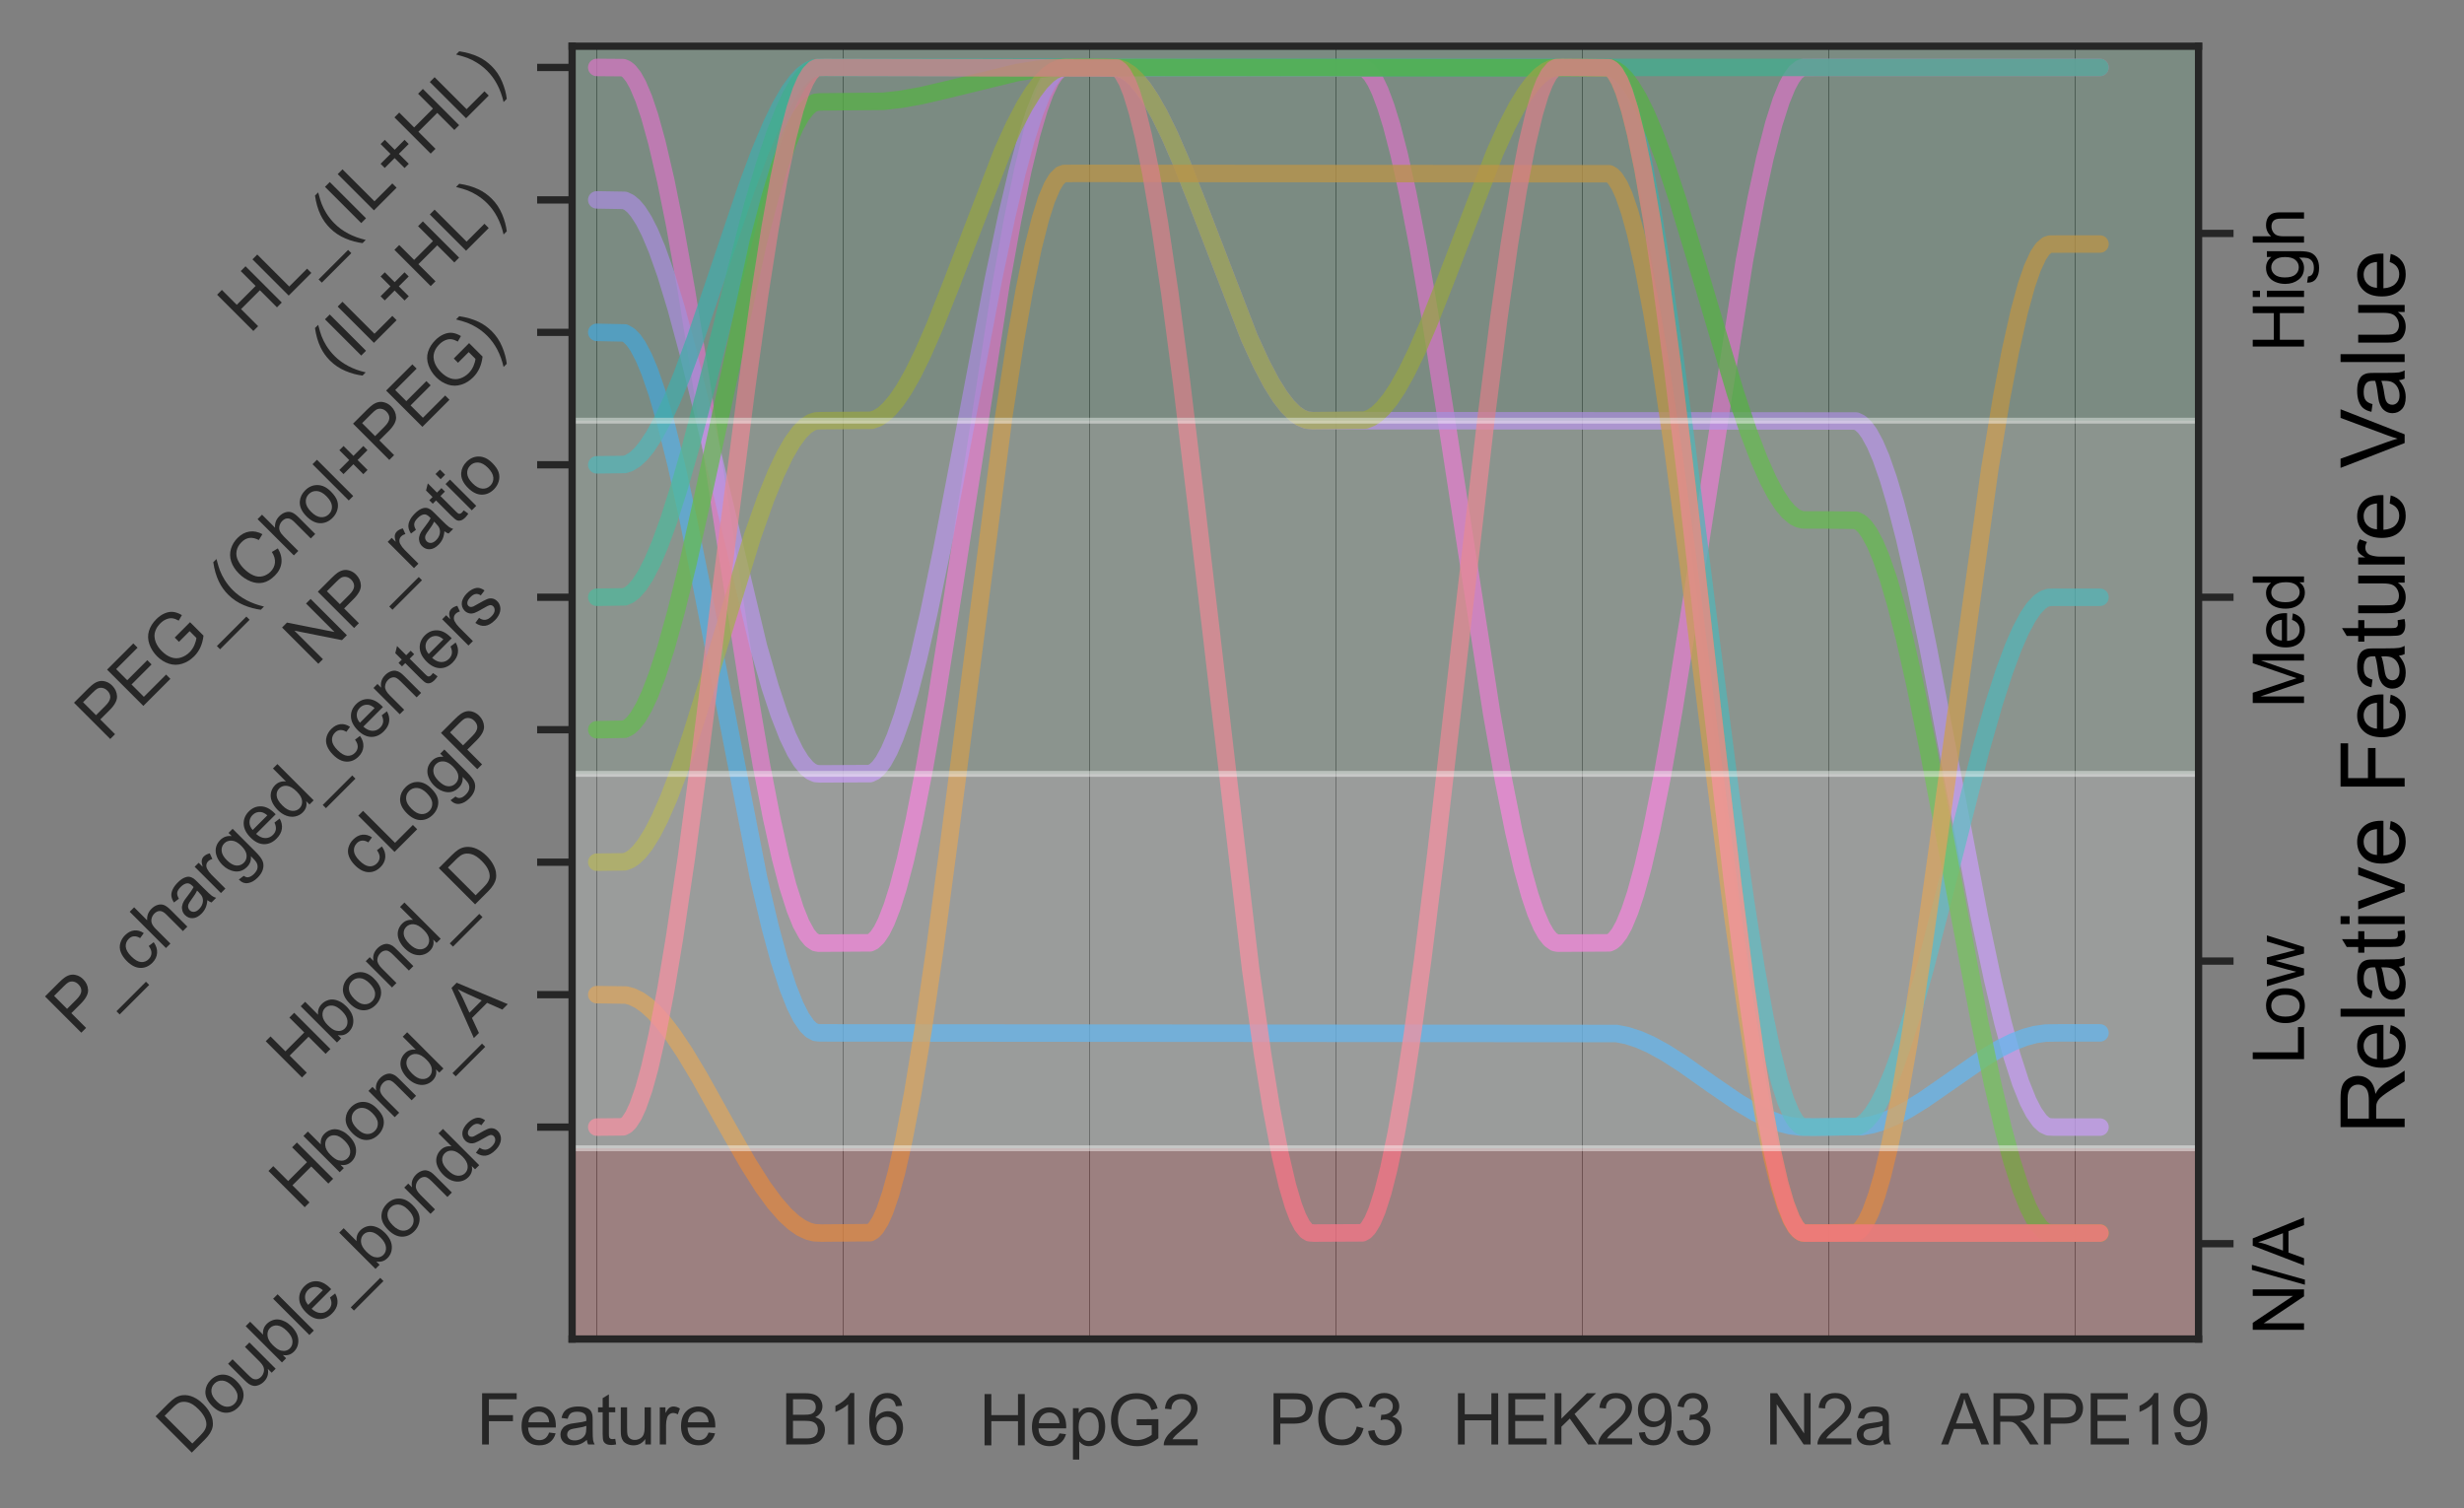 <?xml version="1.0" encoding="utf-8" standalone="no"?>
<!DOCTYPE svg PUBLIC "-//W3C//DTD SVG 1.1//EN"
  "http://www.w3.org/Graphics/SVG/1.1/DTD/svg11.dtd">
<svg xmlns:xlink="http://www.w3.org/1999/xlink" width="422.674pt" height="258.727pt" viewBox="0 0 422.674 258.727" xmlns="http://www.w3.org/2000/svg" version="1.1">
 <rect x="0" y="0" width="422.674" height="258.727" fill="#808080" stroke="none"/>
 <defs>
  <style type="text/css">*{stroke-linejoin: round; stroke-linecap: butt}</style>
 </defs>
 <g id="figure_1">
  <g id="patch_1">
   <path d="M 0 258.727 
L 422.674 258.727 
L 422.674 0 
L 0 0 
L 0 258.727 
z
" style="fill: none"/>
  </g>
  <g id="axes_1">
   <g id="patch_2">
    <path d="M 98.141 229.692 
L 377.141 229.692 
L 377.141 7.932 
L 98.141 7.932 
L 98.141 229.692 
z
" style="fill: none"/>
   </g>
   <g id="matplotlib.axis_1">
    <g id="xtick_1">
     <g id="line2d_1">
      <path d="M 102.369 229.692 
L 102.369 7.932 
" clip-path="url(#p48e7b99fa0)" style="fill: none; stroke: #000000; stroke-opacity: 0.8; stroke-width: 0.1; stroke-linecap: round"/>
     </g>
     <g id="text_1">
      <!-- Feature -->
      <g style="fill: #262626" transform="translate(81.693 247.782) scale(0.12 -0.12)">
       <defs>
        <path id="ArialMT-46" d="M 525 0 
L 525 4581 
L 3616 4581 
L 3616 4041 
L 1131 4041 
L 1131 2622 
L 3281 2622 
L 3281 2081 
L 1131 2081 
L 1131 0 
L 525 0 
z
" transform="scale(0.016)"/>
        <path id="ArialMT-65" d="M 2694 1069 
L 3275 997 
Q 3138 488 2766 206 
Q 2394 -75 1816 -75 
Q 1088 -75 661 373 
Q 234 822 234 1631 
Q 234 2469 665 2931 
Q 1097 3394 1784 3394 
Q 2450 3394 2872 2941 
Q 3294 2488 3294 1666 
Q 3294 1616 3291 1516 
L 816 1516 
Q 847 969 1125 678 
Q 1403 388 1819 388 
Q 2128 388 2347 550 
Q 2566 713 2694 1069 
z
M 847 1978 
L 2700 1978 
Q 2663 2397 2488 2606 
Q 2219 2931 1791 2931 
Q 1403 2931 1139 2672 
Q 875 2413 847 1978 
z
" transform="scale(0.016)"/>
        <path id="ArialMT-61" d="M 2588 409 
Q 2275 144 1986 34 
Q 1697 -75 1366 -75 
Q 819 -75 525 192 
Q 231 459 231 875 
Q 231 1119 342 1320 
Q 453 1522 633 1644 
Q 813 1766 1038 1828 
Q 1203 1872 1538 1913 
Q 2219 1994 2541 2106 
Q 2544 2222 2544 2253 
Q 2544 2597 2384 2738 
Q 2169 2928 1744 2928 
Q 1347 2928 1158 2789 
Q 969 2650 878 2297 
L 328 2372 
Q 403 2725 575 2942 
Q 747 3159 1072 3276 
Q 1397 3394 1825 3394 
Q 2250 3394 2515 3294 
Q 2781 3194 2906 3042 
Q 3031 2891 3081 2659 
Q 3109 2516 3109 2141 
L 3109 1391 
Q 3109 606 3145 398 
Q 3181 191 3288 0 
L 2700 0 
Q 2613 175 2588 409 
z
M 2541 1666 
Q 2234 1541 1622 1453 
Q 1275 1403 1131 1340 
Q 988 1278 909 1158 
Q 831 1038 831 891 
Q 831 666 1001 516 
Q 1172 366 1500 366 
Q 1825 366 2078 508 
Q 2331 650 2450 897 
Q 2541 1088 2541 1459 
L 2541 1666 
z
" transform="scale(0.016)"/>
        <path id="ArialMT-74" d="M 1650 503 
L 1731 6 
Q 1494 -44 1306 -44 
Q 1000 -44 831 53 
Q 663 150 594 308 
Q 525 466 525 972 
L 525 2881 
L 113 2881 
L 113 3319 
L 525 3319 
L 525 4141 
L 1084 4478 
L 1084 3319 
L 1650 3319 
L 1650 2881 
L 1084 2881 
L 1084 941 
Q 1084 700 1114 631 
Q 1144 563 1211 522 
Q 1278 481 1403 481 
Q 1497 481 1650 503 
z
" transform="scale(0.016)"/>
        <path id="ArialMT-75" d="M 2597 0 
L 2597 488 
Q 2209 -75 1544 -75 
Q 1250 -75 995 37 
Q 741 150 617 320 
Q 494 491 444 738 
Q 409 903 409 1263 
L 409 3319 
L 972 3319 
L 972 1478 
Q 972 1038 1006 884 
Q 1059 663 1231 536 
Q 1403 409 1656 409 
Q 1909 409 2131 539 
Q 2353 669 2445 892 
Q 2538 1116 2538 1541 
L 2538 3319 
L 3100 3319 
L 3100 0 
L 2597 0 
z
" transform="scale(0.016)"/>
        <path id="ArialMT-72" d="M 416 0 
L 416 3319 
L 922 3319 
L 922 2816 
Q 1116 3169 1280 3281 
Q 1444 3394 1641 3394 
Q 1925 3394 2219 3213 
L 2025 2691 
Q 1819 2813 1613 2813 
Q 1428 2813 1281 2702 
Q 1134 2591 1072 2394 
Q 978 2094 978 1738 
L 978 0 
L 416 0 
z
" transform="scale(0.016)"/>
       </defs>
       <use xlink:href="#ArialMT-46"/>
       <use xlink:href="#ArialMT-65" x="61.084"/>
       <use xlink:href="#ArialMT-61" x="116.699"/>
       <use xlink:href="#ArialMT-74" x="172.314"/>
       <use xlink:href="#ArialMT-75" x="200.098"/>
       <use xlink:href="#ArialMT-72" x="255.713"/>
       <use xlink:href="#ArialMT-65" x="289.014"/>
      </g>
     </g>
    </g>
    <g id="xtick_2">
     <g id="line2d_2">
      <path d="M 144.641 229.692 
L 144.641 7.932 
" clip-path="url(#p48e7b99fa0)" style="fill: none; stroke: #000000; stroke-opacity: 0.8; stroke-width: 0.1; stroke-linecap: round"/>
     </g>
     <g id="text_2">
      <!-- B16 -->
      <g style="fill: #262626" transform="translate(133.966 247.782) scale(0.12 -0.12)">
       <defs>
        <path id="ArialMT-42" d="M 469 0 
L 469 4581 
L 2188 4581 
Q 2713 4581 3030 4442 
Q 3347 4303 3526 4014 
Q 3706 3725 3706 3409 
Q 3706 3116 3547 2856 
Q 3388 2597 3066 2438 
Q 3481 2316 3704 2022 
Q 3928 1728 3928 1328 
Q 3928 1006 3792 729 
Q 3656 453 3456 303 
Q 3256 153 2954 76 
Q 2653 0 2216 0 
L 469 0 
z
M 1075 2656 
L 2066 2656 
Q 2469 2656 2644 2709 
Q 2875 2778 2992 2937 
Q 3109 3097 3109 3338 
Q 3109 3566 3000 3739 
Q 2891 3913 2687 3977 
Q 2484 4041 1991 4041 
L 1075 4041 
L 1075 2656 
z
M 1075 541 
L 2216 541 
Q 2509 541 2628 563 
Q 2838 600 2978 687 
Q 3119 775 3209 942 
Q 3300 1109 3300 1328 
Q 3300 1584 3169 1773 
Q 3038 1963 2805 2039 
Q 2572 2116 2134 2116 
L 1075 2116 
L 1075 541 
z
" transform="scale(0.016)"/>
        <path id="ArialMT-31" d="M 2384 0 
L 1822 0 
L 1822 3584 
Q 1619 3391 1289 3197 
Q 959 3003 697 2906 
L 697 3450 
Q 1169 3672 1522 3987 
Q 1875 4303 2022 4600 
L 2384 4600 
L 2384 0 
z
" transform="scale(0.016)"/>
        <path id="ArialMT-36" d="M 3184 3459 
L 2625 3416 
Q 2550 3747 2413 3897 
Q 2184 4138 1850 4138 
Q 1581 4138 1378 3988 
Q 1113 3794 959 3422 
Q 806 3050 800 2363 
Q 1003 2672 1297 2822 
Q 1591 2972 1913 2972 
Q 2475 2972 2870 2558 
Q 3266 2144 3266 1488 
Q 3266 1056 3080 686 
Q 2894 316 2569 119 
Q 2244 -78 1831 -78 
Q 1128 -78 684 439 
Q 241 956 241 2144 
Q 241 3472 731 4075 
Q 1159 4600 1884 4600 
Q 2425 4600 2770 4297 
Q 3116 3994 3184 3459 
z
M 888 1484 
Q 888 1194 1011 928 
Q 1134 663 1356 523 
Q 1578 384 1822 384 
Q 2178 384 2434 671 
Q 2691 959 2691 1453 
Q 2691 1928 2437 2201 
Q 2184 2475 1800 2475 
Q 1419 2475 1153 2201 
Q 888 1928 888 1484 
z
" transform="scale(0.016)"/>
       </defs>
       <use xlink:href="#ArialMT-42"/>
       <use xlink:href="#ArialMT-31" x="66.699"/>
       <use xlink:href="#ArialMT-36" x="122.314"/>
      </g>
     </g>
    </g>
    <g id="xtick_3">
     <g id="line2d_3">
      <path d="M 186.914 229.692 
L 186.914 7.932 
" clip-path="url(#p48e7b99fa0)" style="fill: none; stroke: #000000; stroke-opacity: 0.8; stroke-width: 0.1; stroke-linecap: round"/>
     </g>
     <g id="text_3">
      <!-- HepG2 -->
      <g style="fill: #262626" transform="translate(167.905 247.928) scale(0.12 -0.12)">
       <defs>
        <path id="ArialMT-48" d="M 513 0 
L 513 4581 
L 1119 4581 
L 1119 2700 
L 3500 2700 
L 3500 4581 
L 4106 4581 
L 4106 0 
L 3500 0 
L 3500 2159 
L 1119 2159 
L 1119 0 
L 513 0 
z
" transform="scale(0.016)"/>
        <path id="ArialMT-70" d="M 422 -1272 
L 422 3319 
L 934 3319 
L 934 2888 
Q 1116 3141 1344 3267 
Q 1572 3394 1897 3394 
Q 2322 3394 2647 3175 
Q 2972 2956 3137 2557 
Q 3303 2159 3303 1684 
Q 3303 1175 3120 767 
Q 2938 359 2589 142 
Q 2241 -75 1856 -75 
Q 1575 -75 1351 44 
Q 1128 163 984 344 
L 984 -1272 
L 422 -1272 
z
M 931 1641 
Q 931 1000 1190 694 
Q 1450 388 1819 388 
Q 2194 388 2461 705 
Q 2728 1022 2728 1688 
Q 2728 2322 2467 2637 
Q 2206 2953 1844 2953 
Q 1484 2953 1207 2617 
Q 931 2281 931 1641 
z
" transform="scale(0.016)"/>
        <path id="ArialMT-47" d="M 2638 1797 
L 2638 2334 
L 4578 2338 
L 4578 638 
Q 4131 281 3656 101 
Q 3181 -78 2681 -78 
Q 2006 -78 1454 211 
Q 903 500 622 1047 
Q 341 1594 341 2269 
Q 341 2938 620 3517 
Q 900 4097 1425 4378 
Q 1950 4659 2634 4659 
Q 3131 4659 3532 4498 
Q 3934 4338 4162 4050 
Q 4391 3763 4509 3300 
L 3963 3150 
Q 3859 3500 3706 3700 
Q 3553 3900 3268 4020 
Q 2984 4141 2638 4141 
Q 2222 4141 1919 4014 
Q 1616 3888 1430 3681 
Q 1244 3475 1141 3228 
Q 966 2803 966 2306 
Q 966 1694 1177 1281 
Q 1388 869 1791 669 
Q 2194 469 2647 469 
Q 3041 469 3416 620 
Q 3791 772 3984 944 
L 3984 1797 
L 2638 1797 
z
" transform="scale(0.016)"/>
        <path id="ArialMT-32" d="M 3222 541 
L 3222 0 
L 194 0 
Q 188 203 259 391 
Q 375 700 629 1000 
Q 884 1300 1366 1694 
Q 2113 2306 2375 2664 
Q 2638 3022 2638 3341 
Q 2638 3675 2398 3904 
Q 2159 4134 1775 4134 
Q 1369 4134 1125 3890 
Q 881 3647 878 3216 
L 300 3275 
Q 359 3922 746 4261 
Q 1134 4600 1788 4600 
Q 2447 4600 2831 4234 
Q 3216 3869 3216 3328 
Q 3216 3053 3103 2787 
Q 2991 2522 2730 2228 
Q 2469 1934 1863 1422 
Q 1356 997 1212 845 
Q 1069 694 975 541 
L 3222 541 
z
" transform="scale(0.016)"/>
       </defs>
       <use xlink:href="#ArialMT-48"/>
       <use xlink:href="#ArialMT-65" x="72.217"/>
       <use xlink:href="#ArialMT-70" x="127.832"/>
       <use xlink:href="#ArialMT-47" x="183.447"/>
       <use xlink:href="#ArialMT-32" x="261.23"/>
      </g>
     </g>
    </g>
    <g id="xtick_4">
     <g id="line2d_4">
      <path d="M 229.187 229.692 
L 229.187 7.932 
" clip-path="url(#p48e7b99fa0)" style="fill: none; stroke: #000000; stroke-opacity: 0.8; stroke-width: 0.1; stroke-linecap: round"/>
     </g>
     <g id="text_4">
      <!-- PC3 -->
      <g style="fill: #262626" transform="translate(217.515 247.782) scale(0.12 -0.12)">
       <defs>
        <path id="ArialMT-50" d="M 494 0 
L 494 4581 
L 2222 4581 
Q 2678 4581 2919 4538 
Q 3256 4481 3484 4323 
Q 3713 4166 3852 3881 
Q 3991 3597 3991 3256 
Q 3991 2672 3619 2267 
Q 3247 1863 2275 1863 
L 1100 1863 
L 1100 0 
L 494 0 
z
M 1100 2403 
L 2284 2403 
Q 2872 2403 3119 2622 
Q 3366 2841 3366 3238 
Q 3366 3525 3220 3729 
Q 3075 3934 2838 4000 
Q 2684 4041 2272 4041 
L 1100 4041 
L 1100 2403 
z
" transform="scale(0.016)"/>
        <path id="ArialMT-43" d="M 3763 1606 
L 4369 1453 
Q 4178 706 3683 314 
Q 3188 -78 2472 -78 
Q 1731 -78 1267 223 
Q 803 525 561 1097 
Q 319 1669 319 2325 
Q 319 3041 592 3573 
Q 866 4106 1370 4382 
Q 1875 4659 2481 4659 
Q 3169 4659 3637 4309 
Q 4106 3959 4291 3325 
L 3694 3184 
Q 3534 3684 3231 3912 
Q 2928 4141 2469 4141 
Q 1941 4141 1586 3887 
Q 1231 3634 1087 3207 
Q 944 2781 944 2328 
Q 944 1744 1114 1308 
Q 1284 872 1643 656 
Q 2003 441 2422 441 
Q 2931 441 3284 734 
Q 3638 1028 3763 1606 
z
" transform="scale(0.016)"/>
        <path id="ArialMT-33" d="M 269 1209 
L 831 1284 
Q 928 806 1161 595 
Q 1394 384 1728 384 
Q 2125 384 2398 659 
Q 2672 934 2672 1341 
Q 2672 1728 2419 1979 
Q 2166 2231 1775 2231 
Q 1616 2231 1378 2169 
L 1441 2663 
Q 1497 2656 1531 2656 
Q 1891 2656 2178 2843 
Q 2466 3031 2466 3422 
Q 2466 3731 2256 3934 
Q 2047 4138 1716 4138 
Q 1388 4138 1169 3931 
Q 950 3725 888 3313 
L 325 3413 
Q 428 3978 793 4289 
Q 1159 4600 1703 4600 
Q 2078 4600 2393 4439 
Q 2709 4278 2876 4000 
Q 3044 3722 3044 3409 
Q 3044 3113 2884 2869 
Q 2725 2625 2413 2481 
Q 2819 2388 3044 2092 
Q 3269 1797 3269 1353 
Q 3269 753 2831 336 
Q 2394 -81 1725 -81 
Q 1122 -81 723 278 
Q 325 638 269 1209 
z
" transform="scale(0.016)"/>
       </defs>
       <use xlink:href="#ArialMT-50"/>
       <use xlink:href="#ArialMT-43" x="66.699"/>
       <use xlink:href="#ArialMT-33" x="138.916"/>
      </g>
     </g>
    </g>
    <g id="xtick_5">
     <g id="line2d_5">
      <path d="M 271.46 229.692 
L 271.46 7.932 
" clip-path="url(#p48e7b99fa0)" style="fill: none; stroke: #000000; stroke-opacity: 0.8; stroke-width: 0.1; stroke-linecap: round"/>
     </g>
     <g id="text_5">
      <!-- HEK293 -->
      <g style="fill: #262626" transform="translate(249.112 247.782) scale(0.12 -0.12)">
       <defs>
        <path id="ArialMT-45" d="M 506 0 
L 506 4581 
L 3819 4581 
L 3819 4041 
L 1113 4041 
L 1113 2638 
L 3647 2638 
L 3647 2100 
L 1113 2100 
L 1113 541 
L 3925 541 
L 3925 0 
L 506 0 
z
" transform="scale(0.016)"/>
        <path id="ArialMT-4b" d="M 469 0 
L 469 4581 
L 1075 4581 
L 1075 2309 
L 3350 4581 
L 4172 4581 
L 2250 2725 
L 4256 0 
L 3456 0 
L 1825 2319 
L 1075 1588 
L 1075 0 
L 469 0 
z
" transform="scale(0.016)"/>
        <path id="ArialMT-39" d="M 350 1059 
L 891 1109 
Q 959 728 1153 556 
Q 1347 384 1650 384 
Q 1909 384 2104 503 
Q 2300 622 2425 820 
Q 2550 1019 2634 1356 
Q 2719 1694 2719 2044 
Q 2719 2081 2716 2156 
Q 2547 1888 2255 1720 
Q 1963 1553 1622 1553 
Q 1053 1553 659 1965 
Q 266 2378 266 3053 
Q 266 3750 677 4175 
Q 1088 4600 1706 4600 
Q 2153 4600 2523 4359 
Q 2894 4119 3086 3673 
Q 3278 3228 3278 2384 
Q 3278 1506 3087 986 
Q 2897 466 2520 194 
Q 2144 -78 1638 -78 
Q 1100 -78 759 220 
Q 419 519 350 1059 
z
M 2653 3081 
Q 2653 3566 2395 3850 
Q 2138 4134 1775 4134 
Q 1400 4134 1122 3828 
Q 844 3522 844 3034 
Q 844 2597 1108 2323 
Q 1372 2050 1759 2050 
Q 2150 2050 2401 2323 
Q 2653 2597 2653 3081 
z
" transform="scale(0.016)"/>
       </defs>
       <use xlink:href="#ArialMT-48"/>
       <use xlink:href="#ArialMT-45" x="72.217"/>
       <use xlink:href="#ArialMT-4b" x="138.916"/>
       <use xlink:href="#ArialMT-32" x="205.615"/>
       <use xlink:href="#ArialMT-39" x="261.23"/>
       <use xlink:href="#ArialMT-33" x="316.846"/>
      </g>
     </g>
    </g>
    <g id="xtick_6">
     <g id="line2d_6">
      <path d="M 313.732 229.692 
L 313.732 7.932 
" clip-path="url(#p48e7b99fa0)" style="fill: none; stroke: #000000; stroke-opacity: 0.8; stroke-width: 0.1; stroke-linecap: round"/>
     </g>
     <g id="text_6">
      <!-- N2a -->
      <g style="fill: #262626" transform="translate(302.726 247.782) scale(0.12 -0.12)">
       <defs>
        <path id="ArialMT-4e" d="M 488 0 
L 488 4581 
L 1109 4581 
L 3516 984 
L 3516 4581 
L 4097 4581 
L 4097 0 
L 3475 0 
L 1069 3600 
L 1069 0 
L 488 0 
z
" transform="scale(0.016)"/>
       </defs>
       <use xlink:href="#ArialMT-4e"/>
       <use xlink:href="#ArialMT-32" x="72.217"/>
       <use xlink:href="#ArialMT-61" x="127.832"/>
      </g>
     </g>
    </g>
    <g id="xtick_7">
     <g id="line2d_7">
      <path d="M 356.005 229.692 
L 356.005 7.932 
" clip-path="url(#p48e7b99fa0)" style="fill: none; stroke: #000000; stroke-opacity: 0.8; stroke-width: 0.1; stroke-linecap: round"/>
     </g>
     <g id="text_7">
      <!-- ARPE19 -->
      <g style="fill: #262626" transform="translate(332.992 247.782) scale(0.12 -0.12)">
       <defs>
        <path id="ArialMT-41" d="M -9 0 
L 1750 4581 
L 2403 4581 
L 4278 0 
L 3588 0 
L 3053 1388 
L 1138 1388 
L 634 0 
L -9 0 
z
M 1313 1881 
L 2866 1881 
L 2388 3150 
Q 2169 3728 2063 4100 
Q 1975 3659 1816 3225 
L 1313 1881 
z
" transform="scale(0.016)"/>
        <path id="ArialMT-52" d="M 503 0 
L 503 4581 
L 2534 4581 
Q 3147 4581 3465 4457 
Q 3784 4334 3975 4021 
Q 4166 3709 4166 3331 
Q 4166 2844 3850 2509 
Q 3534 2175 2875 2084 
Q 3116 1969 3241 1856 
Q 3506 1613 3744 1247 
L 4541 0 
L 3778 0 
L 3172 953 
Q 2906 1366 2734 1584 
Q 2563 1803 2427 1890 
Q 2291 1978 2150 2013 
Q 2047 2034 1813 2034 
L 1109 2034 
L 1109 0 
L 503 0 
z
M 1109 2559 
L 2413 2559 
Q 2828 2559 3062 2645 
Q 3297 2731 3419 2920 
Q 3541 3109 3541 3331 
Q 3541 3656 3305 3865 
Q 3069 4075 2559 4075 
L 1109 4075 
L 1109 2559 
z
" transform="scale(0.016)"/>
       </defs>
       <use xlink:href="#ArialMT-41"/>
       <use xlink:href="#ArialMT-52" x="66.699"/>
       <use xlink:href="#ArialMT-50" x="138.916"/>
       <use xlink:href="#ArialMT-45" x="205.615"/>
       <use xlink:href="#ArialMT-31" x="272.314"/>
       <use xlink:href="#ArialMT-39" x="327.93"/>
      </g>
     </g>
    </g>
   </g>
   <g id="matplotlib.axis_2">
    <g id="ytick_1">
     <g id="line2d_8">
      <defs>
       <path id="m8bc218ff1b" d="M 0 0 
L -6 0 
" style="stroke: #262626; stroke-width: 1.25"/>
      </defs>
      <g>
       <use xlink:href="#m8bc218ff1b" x="98.141" y="193.338" style="fill: #262626; stroke: #262626; stroke-width: 1.25"/>
      </g>
     </g>
     <g id="text_8">
      <!-- Double_bonds -->
      <g style="fill: #262626" transform="translate(32.232 249.841) rotate(-45) scale(0.12 -0.12)">
       <defs>
        <path id="ArialMT-44" d="M 494 0 
L 494 4581 
L 2072 4581 
Q 2606 4581 2888 4516 
Q 3281 4425 3559 4188 
Q 3922 3881 4101 3404 
Q 4281 2928 4281 2316 
Q 4281 1794 4159 1391 
Q 4038 988 3847 723 
Q 3656 459 3429 307 
Q 3203 156 2883 78 
Q 2563 0 2147 0 
L 494 0 
z
M 1100 541 
L 2078 541 
Q 2531 541 2789 625 
Q 3047 709 3200 863 
Q 3416 1078 3536 1442 
Q 3656 1806 3656 2325 
Q 3656 3044 3420 3430 
Q 3184 3816 2847 3947 
Q 2603 4041 2063 4041 
L 1100 4041 
L 1100 541 
z
" transform="scale(0.016)"/>
        <path id="ArialMT-6f" d="M 213 1659 
Q 213 2581 725 3025 
Q 1153 3394 1769 3394 
Q 2453 3394 2887 2945 
Q 3322 2497 3322 1706 
Q 3322 1066 3130 698 
Q 2938 331 2570 128 
Q 2203 -75 1769 -75 
Q 1072 -75 642 372 
Q 213 819 213 1659 
z
M 791 1659 
Q 791 1022 1069 705 
Q 1347 388 1769 388 
Q 2188 388 2466 706 
Q 2744 1025 2744 1678 
Q 2744 2294 2464 2611 
Q 2184 2928 1769 2928 
Q 1347 2928 1069 2612 
Q 791 2297 791 1659 
z
" transform="scale(0.016)"/>
        <path id="ArialMT-62" d="M 941 0 
L 419 0 
L 419 4581 
L 981 4581 
L 981 2947 
Q 1338 3394 1891 3394 
Q 2197 3394 2470 3270 
Q 2744 3147 2920 2923 
Q 3097 2700 3197 2384 
Q 3297 2069 3297 1709 
Q 3297 856 2875 390 
Q 2453 -75 1863 -75 
Q 1275 -75 941 416 
L 941 0 
z
M 934 1684 
Q 934 1088 1097 822 
Q 1363 388 1816 388 
Q 2184 388 2453 708 
Q 2722 1028 2722 1663 
Q 2722 2313 2464 2622 
Q 2206 2931 1841 2931 
Q 1472 2931 1203 2611 
Q 934 2291 934 1684 
z
" transform="scale(0.016)"/>
        <path id="ArialMT-6c" d="M 409 0 
L 409 4581 
L 972 4581 
L 972 0 
L 409 0 
z
" transform="scale(0.016)"/>
        <path id="ArialMT-5f" d="M -97 -1272 
L -97 -866 
L 3631 -866 
L 3631 -1272 
L -97 -1272 
z
" transform="scale(0.016)"/>
        <path id="ArialMT-6e" d="M 422 0 
L 422 3319 
L 928 3319 
L 928 2847 
Q 1294 3394 1984 3394 
Q 2284 3394 2536 3286 
Q 2788 3178 2913 3003 
Q 3038 2828 3088 2588 
Q 3119 2431 3119 2041 
L 3119 0 
L 2556 0 
L 2556 2019 
Q 2556 2363 2490 2533 
Q 2425 2703 2258 2804 
Q 2091 2906 1866 2906 
Q 1506 2906 1245 2678 
Q 984 2450 984 1813 
L 984 0 
L 422 0 
z
" transform="scale(0.016)"/>
        <path id="ArialMT-64" d="M 2575 0 
L 2575 419 
Q 2259 -75 1647 -75 
Q 1250 -75 917 144 
Q 584 363 401 755 
Q 219 1147 219 1656 
Q 219 2153 384 2558 
Q 550 2963 881 3178 
Q 1213 3394 1622 3394 
Q 1922 3394 2156 3267 
Q 2391 3141 2538 2938 
L 2538 4581 
L 3097 4581 
L 3097 0 
L 2575 0 
z
M 797 1656 
Q 797 1019 1065 703 
Q 1334 388 1700 388 
Q 2069 388 2326 689 
Q 2584 991 2584 1609 
Q 2584 2291 2321 2609 
Q 2059 2928 1675 2928 
Q 1300 2928 1048 2622 
Q 797 2316 797 1656 
z
" transform="scale(0.016)"/>
        <path id="ArialMT-73" d="M 197 991 
L 753 1078 
Q 800 744 1014 566 
Q 1228 388 1613 388 
Q 2000 388 2187 545 
Q 2375 703 2375 916 
Q 2375 1106 2209 1216 
Q 2094 1291 1634 1406 
Q 1016 1563 777 1677 
Q 538 1791 414 1992 
Q 291 2194 291 2438 
Q 291 2659 392 2848 
Q 494 3038 669 3163 
Q 800 3259 1026 3326 
Q 1253 3394 1513 3394 
Q 1903 3394 2198 3281 
Q 2494 3169 2634 2976 
Q 2775 2784 2828 2463 
L 2278 2388 
Q 2241 2644 2061 2787 
Q 1881 2931 1553 2931 
Q 1166 2931 1000 2803 
Q 834 2675 834 2503 
Q 834 2394 903 2306 
Q 972 2216 1119 2156 
Q 1203 2125 1616 2013 
Q 2213 1853 2448 1751 
Q 2684 1650 2818 1456 
Q 2953 1263 2953 975 
Q 2953 694 2789 445 
Q 2625 197 2315 61 
Q 2006 -75 1616 -75 
Q 969 -75 630 194 
Q 291 463 197 991 
z
" transform="scale(0.016)"/>
       </defs>
       <use xlink:href="#ArialMT-44"/>
       <use xlink:href="#ArialMT-6f" x="72.217"/>
       <use xlink:href="#ArialMT-75" x="127.832"/>
       <use xlink:href="#ArialMT-62" x="183.447"/>
       <use xlink:href="#ArialMT-6c" x="239.062"/>
       <use xlink:href="#ArialMT-65" x="261.279"/>
       <use xlink:href="#ArialMT-5f" x="316.895"/>
       <use xlink:href="#ArialMT-62" x="372.51"/>
       <use xlink:href="#ArialMT-6f" x="428.125"/>
       <use xlink:href="#ArialMT-6e" x="483.74"/>
       <use xlink:href="#ArialMT-64" x="539.355"/>
       <use xlink:href="#ArialMT-73" x="594.971"/>
      </g>
     </g>
    </g>
    <g id="ytick_2">
     <g id="line2d_9">
      <g>
       <use xlink:href="#m8bc218ff1b" x="98.141" y="170.617" style="fill: #262626; stroke: #262626; stroke-width: 1.25"/>
      </g>
     </g>
     <g id="text_9">
      <!-- Hbond_A -->
      <g style="fill: #262626" transform="translate(51.574 207.777) rotate(-45) scale(0.12 -0.12)">
       <use xlink:href="#ArialMT-48"/>
       <use xlink:href="#ArialMT-62" x="72.217"/>
       <use xlink:href="#ArialMT-6f" x="127.832"/>
       <use xlink:href="#ArialMT-6e" x="183.447"/>
       <use xlink:href="#ArialMT-64" x="239.062"/>
       <use xlink:href="#ArialMT-5f" x="294.678"/>
       <use xlink:href="#ArialMT-41" x="350.293"/>
      </g>
     </g>
    </g>
    <g id="ytick_3">
     <g id="line2d_10">
      <g>
       <use xlink:href="#m8bc218ff1b" x="98.141" y="147.896" style="fill: #262626; stroke: #262626; stroke-width: 1.25"/>
      </g>
     </g>
     <g id="text_10">
      <!-- Hbond_D -->
      <g style="fill: #262626" transform="translate(51.106 185.524) rotate(-45) scale(0.12 -0.12)">
       <use xlink:href="#ArialMT-48"/>
       <use xlink:href="#ArialMT-62" x="72.217"/>
       <use xlink:href="#ArialMT-6f" x="127.832"/>
       <use xlink:href="#ArialMT-6e" x="183.447"/>
       <use xlink:href="#ArialMT-64" x="239.062"/>
       <use xlink:href="#ArialMT-5f" x="294.678"/>
       <use xlink:href="#ArialMT-44" x="350.293"/>
      </g>
     </g>
    </g>
    <g id="ytick_4">
     <g id="line2d_11">
      <g>
       <use xlink:href="#m8bc218ff1b" x="98.141" y="125.174" style="fill: #262626; stroke: #262626; stroke-width: 1.25"/>
      </g>
     </g>
     <g id="text_11">
      <!-- cLogP -->
      <g style="fill: #262626" transform="translate(62.797 151.012) rotate(-45) scale(0.12 -0.12)">
       <defs>
        <path id="ArialMT-63" d="M 2588 1216 
L 3141 1144 
Q 3050 572 2676 248 
Q 2303 -75 1759 -75 
Q 1078 -75 664 370 
Q 250 816 250 1647 
Q 250 2184 428 2587 
Q 606 2991 970 3192 
Q 1334 3394 1763 3394 
Q 2303 3394 2647 3120 
Q 2991 2847 3088 2344 
L 2541 2259 
Q 2463 2594 2264 2762 
Q 2066 2931 1784 2931 
Q 1359 2931 1093 2626 
Q 828 2322 828 1663 
Q 828 994 1084 691 
Q 1341 388 1753 388 
Q 2084 388 2306 591 
Q 2528 794 2588 1216 
z
" transform="scale(0.016)"/>
        <path id="ArialMT-4c" d="M 469 0 
L 469 4581 
L 1075 4581 
L 1075 541 
L 3331 541 
L 3331 0 
L 469 0 
z
" transform="scale(0.016)"/>
        <path id="ArialMT-67" d="M 319 -275 
L 866 -356 
Q 900 -609 1056 -725 
Q 1266 -881 1628 -881 
Q 2019 -881 2231 -725 
Q 2444 -569 2519 -288 
Q 2563 -116 2559 434 
Q 2191 0 1641 0 
Q 956 0 581 494 
Q 206 988 206 1678 
Q 206 2153 378 2554 
Q 550 2956 876 3175 
Q 1203 3394 1644 3394 
Q 2231 3394 2613 2919 
L 2613 3319 
L 3131 3319 
L 3131 450 
Q 3131 -325 2973 -648 
Q 2816 -972 2473 -1159 
Q 2131 -1347 1631 -1347 
Q 1038 -1347 672 -1080 
Q 306 -813 319 -275 
z
M 784 1719 
Q 784 1066 1043 766 
Q 1303 466 1694 466 
Q 2081 466 2343 764 
Q 2606 1063 2606 1700 
Q 2606 2309 2336 2618 
Q 2066 2928 1684 2928 
Q 1309 2928 1046 2623 
Q 784 2319 784 1719 
z
" transform="scale(0.016)"/>
       </defs>
       <use xlink:href="#ArialMT-63"/>
       <use xlink:href="#ArialMT-4c" x="50"/>
       <use xlink:href="#ArialMT-6f" x="105.615"/>
       <use xlink:href="#ArialMT-67" x="161.23"/>
       <use xlink:href="#ArialMT-50" x="216.846"/>
      </g>
     </g>
    </g>
    <g id="ytick_5">
     <g id="line2d_12">
      <g>
       <use xlink:href="#m8bc218ff1b" x="98.141" y="102.453" style="fill: #262626; stroke: #262626; stroke-width: 1.25"/>
      </g>
     </g>
     <g id="text_12">
      <!-- P_charged_centers -->
      <g style="fill: #262626" transform="translate(13.274 177.814) rotate(-45) scale(0.12 -0.12)">
       <defs>
        <path id="ArialMT-68" d="M 422 0 
L 422 4581 
L 984 4581 
L 984 2938 
Q 1378 3394 1978 3394 
Q 2347 3394 2619 3248 
Q 2891 3103 3008 2847 
Q 3125 2591 3125 2103 
L 3125 0 
L 2563 0 
L 2563 2103 
Q 2563 2525 2380 2717 
Q 2197 2909 1863 2909 
Q 1613 2909 1392 2779 
Q 1172 2650 1078 2428 
Q 984 2206 984 1816 
L 984 0 
L 422 0 
z
" transform="scale(0.016)"/>
       </defs>
       <use xlink:href="#ArialMT-50"/>
       <use xlink:href="#ArialMT-5f" x="66.699"/>
       <use xlink:href="#ArialMT-63" x="122.314"/>
       <use xlink:href="#ArialMT-68" x="172.314"/>
       <use xlink:href="#ArialMT-61" x="227.93"/>
       <use xlink:href="#ArialMT-72" x="283.545"/>
       <use xlink:href="#ArialMT-67" x="316.846"/>
       <use xlink:href="#ArialMT-65" x="372.461"/>
       <use xlink:href="#ArialMT-64" x="428.076"/>
       <use xlink:href="#ArialMT-5f" x="483.691"/>
       <use xlink:href="#ArialMT-63" x="539.307"/>
       <use xlink:href="#ArialMT-65" x="589.307"/>
       <use xlink:href="#ArialMT-6e" x="644.922"/>
       <use xlink:href="#ArialMT-74" x="700.537"/>
       <use xlink:href="#ArialMT-65" x="728.32"/>
       <use xlink:href="#ArialMT-72" x="783.936"/>
       <use xlink:href="#ArialMT-73" x="817.236"/>
      </g>
     </g>
    </g>
    <g id="ytick_6">
     <g id="line2d_13">
      <g>
       <use xlink:href="#m8bc218ff1b" x="98.141" y="79.732" style="fill: #262626; stroke: #262626; stroke-width: 1.25"/>
      </g>
     </g>
     <g id="text_13">
      <!-- NP_ratio -->
      <g style="fill: #262626" transform="translate(53.943 114.522) rotate(-45) scale(0.12 -0.12)">
       <defs>
        <path id="ArialMT-69" d="M 425 3934 
L 425 4581 
L 988 4581 
L 988 3934 
L 425 3934 
z
M 425 0 
L 425 3319 
L 988 3319 
L 988 0 
L 425 0 
z
" transform="scale(0.016)"/>
       </defs>
       <use xlink:href="#ArialMT-4e"/>
       <use xlink:href="#ArialMT-50" x="72.217"/>
       <use xlink:href="#ArialMT-5f" x="138.916"/>
       <use xlink:href="#ArialMT-72" x="194.531"/>
       <use xlink:href="#ArialMT-61" x="227.832"/>
       <use xlink:href="#ArialMT-74" x="283.447"/>
       <use xlink:href="#ArialMT-69" x="311.23"/>
       <use xlink:href="#ArialMT-6f" x="333.447"/>
      </g>
     </g>
    </g>
    <g id="ytick_7">
     <g id="line2d_14">
      <g>
       <use xlink:href="#m8bc218ff1b" x="98.141" y="57.01" style="fill: #262626; stroke: #262626; stroke-width: 1.25"/>
      </g>
     </g>
     <g id="text_14">
      <!-- PEG_(Chol+PEG) -->
      <g style="fill: #262626" transform="translate(18.24 127.435) rotate(-45) scale(0.12 -0.12)">
       <defs>
        <path id="ArialMT-28" d="M 1497 -1347 
Q 1031 -759 709 28 
Q 388 816 388 1659 
Q 388 2403 628 3084 
Q 909 3875 1497 4659 
L 1900 4659 
Q 1522 4009 1400 3731 
Q 1209 3300 1100 2831 
Q 966 2247 966 1656 
Q 966 153 1900 -1347 
L 1497 -1347 
z
" transform="scale(0.016)"/>
        <path id="ArialMT-2b" d="M 1603 741 
L 1603 1997 
L 356 1997 
L 356 2522 
L 1603 2522 
L 1603 3769 
L 2134 3769 
L 2134 2522 
L 3381 2522 
L 3381 1997 
L 2134 1997 
L 2134 741 
L 1603 741 
z
" transform="scale(0.016)"/>
        <path id="ArialMT-29" d="M 791 -1347 
L 388 -1347 
Q 1322 153 1322 1656 
Q 1322 2244 1188 2822 
Q 1081 3291 891 3722 
Q 769 4003 388 4659 
L 791 4659 
Q 1378 3875 1659 3084 
Q 1900 2403 1900 1659 
Q 1900 816 1576 28 
Q 1253 -759 791 -1347 
z
" transform="scale(0.016)"/>
       </defs>
       <use xlink:href="#ArialMT-50"/>
       <use xlink:href="#ArialMT-45" x="66.699"/>
       <use xlink:href="#ArialMT-47" x="133.398"/>
       <use xlink:href="#ArialMT-5f" x="211.182"/>
       <use xlink:href="#ArialMT-28" x="266.797"/>
       <use xlink:href="#ArialMT-43" x="300.098"/>
       <use xlink:href="#ArialMT-68" x="372.314"/>
       <use xlink:href="#ArialMT-6f" x="427.93"/>
       <use xlink:href="#ArialMT-6c" x="483.545"/>
       <use xlink:href="#ArialMT-2b" x="505.762"/>
       <use xlink:href="#ArialMT-50" x="564.16"/>
       <use xlink:href="#ArialMT-45" x="630.859"/>
       <use xlink:href="#ArialMT-47" x="697.559"/>
       <use xlink:href="#ArialMT-29" x="775.342"/>
      </g>
     </g>
    </g>
    <g id="ytick_8">
     <g id="line2d_15">
      <g>
       <use xlink:href="#m8bc218ff1b" x="98.141" y="34.289" style="fill: #262626; stroke: #262626; stroke-width: 1.25"/>
      </g>
     </g>
     <g id="text_15">
      <!-- (IL+HL) -->
      <g style="fill: #262626" transform="translate(58.326 64.627) rotate(-45) scale(0.12 -0.12)">
       <defs>
        <path id="ArialMT-49" d="M 597 0 
L 597 4581 
L 1203 4581 
L 1203 0 
L 597 0 
z
" transform="scale(0.016)"/>
       </defs>
       <use xlink:href="#ArialMT-28"/>
       <use xlink:href="#ArialMT-49" x="33.301"/>
       <use xlink:href="#ArialMT-4c" x="61.084"/>
       <use xlink:href="#ArialMT-2b" x="116.699"/>
       <use xlink:href="#ArialMT-48" x="175.098"/>
       <use xlink:href="#ArialMT-4c" x="247.314"/>
       <use xlink:href="#ArialMT-29" x="302.93"/>
      </g>
     </g>
    </g>
    <g id="ytick_9">
     <g id="line2d_16">
      <g>
       <use xlink:href="#m8bc218ff1b" x="98.141" y="11.568" style="fill: #262626; stroke: #262626; stroke-width: 1.25"/>
      </g>
     </g>
     <g id="text_16">
      <!-- HL_(IL+HL) -->
      <g style="fill: #262626" transform="translate(42.761 57.471) rotate(-45) scale(0.12 -0.12)">
       <use xlink:href="#ArialMT-48"/>
       <use xlink:href="#ArialMT-4c" x="72.217"/>
       <use xlink:href="#ArialMT-5f" x="127.832"/>
       <use xlink:href="#ArialMT-28" x="183.447"/>
       <use xlink:href="#ArialMT-49" x="216.748"/>
       <use xlink:href="#ArialMT-4c" x="244.531"/>
       <use xlink:href="#ArialMT-2b" x="300.146"/>
       <use xlink:href="#ArialMT-48" x="358.545"/>
       <use xlink:href="#ArialMT-4c" x="430.762"/>
       <use xlink:href="#ArialMT-29" x="486.377"/>
      </g>
     </g>
    </g>
   </g>
   <g id="line2d_17">
    <path d="M 102.369 11.568 
L 106.906 11.605 
L 107.41 11.825 
L 107.914 12.235 
L 108.67 13.194 
L 109.427 14.549 
L 110.435 16.935 
L 111.443 19.941 
L 112.703 24.496 
L 114.216 31.01 
L 115.728 38.514 
L 117.745 49.781 
L 120.265 65.355 
L 124.551 93.633 
L 128.332 117.96 
L 130.6 131.174 
L 132.365 140.303 
L 133.877 147.115 
L 135.137 151.953 
L 136.398 155.93 
L 137.406 158.429 
L 138.414 160.27 
L 139.17 161.189 
L 139.927 161.691 
L 140.431 161.784 
L 149.253 161.726 
L 149.757 161.478 
L 150.513 160.753 
L 151.27 159.62 
L 152.026 158.101 
L 153.034 155.509 
L 154.042 152.313 
L 155.303 147.541 
L 156.815 140.8 
L 158.579 131.74 
L 160.596 120.12 
L 163.369 102.619 
L 171.687 48.907 
L 173.703 37.736 
L 175.468 29.18 
L 176.98 22.956 
L 178.241 18.675 
L 179.249 15.91 
L 180.257 13.783 
L 181.013 12.635 
L 181.77 11.893 
L 182.274 11.635 
L 183.03 11.568 
L 233.947 11.679 
L 234.451 11.983 
L 235.208 12.79 
L 235.964 14 
L 236.72 15.593 
L 237.728 18.278 
L 238.737 21.559 
L 239.997 26.426 
L 241.509 33.268 
L 243.274 42.427 
L 245.29 54.132 
L 248.063 71.705 
L 255.877 122.349 
L 257.894 133.745 
L 259.658 142.553 
L 261.17 149.034 
L 262.431 153.559 
L 263.439 156.538 
L 264.447 158.895 
L 265.203 160.227 
L 265.96 161.162 
L 266.716 161.68 
L 267.22 161.784 
L 276.042 161.734 
L 276.546 161.498 
L 277.051 161.071 
L 277.807 160.087 
L 278.563 158.709 
L 279.571 156.294 
L 280.579 153.261 
L 281.84 148.676 
L 283.352 142.13 
L 285.117 133.259 
L 287.133 121.807 
L 289.654 106.081 
L 299.232 44.729 
L 301.249 34.056 
L 302.761 27.106 
L 304.274 21.24 
L 305.534 17.295 
L 306.542 14.825 
L 307.298 13.403 
L 308.055 12.373 
L 308.811 11.755 
L 309.315 11.582 
L 311.332 11.568 
L 360.232 11.568 
L 360.232 11.568 
" clip-path="url(#p48e7b99fa0)" style="fill: none; stroke: #f564d4; stroke-opacity: 0.75; stroke-width: 3; stroke-linecap: round"/>
   </g>
   <g id="line2d_18">
    <path d="M 102.369 34.289 
L 107.158 34.37 
L 107.914 34.726 
L 108.67 35.355 
L 109.427 36.243 
L 110.435 37.807 
L 111.443 39.777 
L 112.703 42.763 
L 114.216 47.032 
L 115.98 52.826 
L 117.997 60.314 
L 120.517 70.607 
L 130.096 110.844 
L 132.113 117.862 
L 133.625 122.437 
L 135.137 126.305 
L 136.398 128.911 
L 137.406 130.549 
L 138.414 131.756 
L 139.17 132.358 
L 139.927 132.687 
L 140.683 132.748 
L 149.253 132.702 
L 150.009 132.344 
L 150.765 131.647 
L 151.522 130.628 
L 152.53 128.795 
L 153.538 126.455 
L 154.798 122.878 
L 156.059 118.644 
L 157.571 112.805 
L 159.336 105.109 
L 161.604 94.135 
L 164.881 76.973 
L 170.427 47.801 
L 172.695 37.052 
L 174.46 29.594 
L 175.972 24.003 
L 177.484 19.289 
L 178.745 16.124 
L 179.753 14.146 
L 180.761 12.702 
L 181.517 11.992 
L 182.274 11.622 
L 183.03 11.568 
L 191.852 11.647 
L 192.86 12.022 
L 193.869 12.686 
L 194.877 13.622 
L 196.137 15.144 
L 197.398 17.021 
L 198.91 19.691 
L 200.675 23.297 
L 202.691 27.942 
L 205.464 34.965 
L 214.286 57.861 
L 216.303 62.279 
L 218.067 65.633 
L 219.579 68.045 
L 220.84 69.679 
L 222.1 70.932 
L 223.108 71.633 
L 224.117 72.047 
L 225.125 72.158 
L 318.389 72.216 
L 319.146 72.595 
L 319.902 73.311 
L 320.658 74.349 
L 321.666 76.206 
L 322.675 78.568 
L 323.935 82.17 
L 325.195 86.426 
L 326.708 92.289 
L 328.472 100.006 
L 330.741 111.001 
L 334.017 128.177 
L 339.563 157.331 
L 341.832 168.058 
L 343.596 175.491 
L 345.108 181.058 
L 346.621 185.744 
L 347.881 188.882 
L 348.889 190.837 
L 349.898 192.256 
L 350.654 192.946 
L 351.41 193.296 
L 352.418 193.338 
L 360.232 193.338 
L 360.232 193.338 
" clip-path="url(#p48e7b99fa0)" style="fill: none; stroke: #bb83f4; stroke-opacity: 0.75; stroke-width: 3; stroke-linecap: round"/>
   </g>
   <g id="line2d_19">
    <path d="M 102.369 57.01 
L 107.158 57.109 
L 107.914 57.544 
L 108.67 58.311 
L 109.427 59.395 
L 110.435 61.304 
L 111.443 63.709 
L 112.703 67.353 
L 114.216 72.563 
L 115.98 79.634 
L 117.997 88.774 
L 120.517 101.336 
L 130.096 150.444 
L 132.113 159.009 
L 133.625 164.593 
L 135.137 169.313 
L 136.398 172.495 
L 137.406 174.494 
L 138.414 175.967 
L 139.17 176.702 
L 139.927 177.103 
L 140.683 177.178 
L 277.303 177.285 
L 279.067 177.63 
L 281.084 178.281 
L 283.1 179.167 
L 285.621 180.542 
L 288.646 182.478 
L 293.687 186.039 
L 298.224 189.143 
L 300.997 190.784 
L 303.265 191.891 
L 305.282 192.645 
L 307.046 193.094 
L 308.811 193.318 
L 311.584 193.338 
L 319.398 193.253 
L 321.162 192.931 
L 322.927 192.395 
L 324.943 191.556 
L 327.212 190.371 
L 329.984 188.662 
L 334.017 185.868 
L 340.319 181.486 
L 343.092 179.828 
L 345.36 178.703 
L 347.377 177.927 
L 349.141 177.457 
L 350.906 177.209 
L 353.175 177.178 
L 360.232 177.178 
L 360.232 177.178 
" clip-path="url(#p48e7b99fa0)" style="fill: none; stroke: #3ba3ec; stroke-opacity: 0.75; stroke-width: 3; stroke-linecap: round"/>
   </g>
   <g id="line2d_20">
    <path d="M 102.369 79.732 
L 107.158 79.676 
L 107.914 79.429 
L 108.922 78.808 
L 109.931 77.874 
L 110.939 76.648 
L 112.199 74.738 
L 113.712 71.948 
L 115.224 68.685 
L 116.989 64.376 
L 119.257 58.223 
L 122.534 48.582 
L 128.079 32.157 
L 130.348 26.09 
L 132.365 21.315 
L 133.877 18.224 
L 135.389 15.635 
L 136.65 13.914 
L 137.658 12.852 
L 138.666 12.095 
L 139.675 11.664 
L 140.431 11.568 
L 276.042 11.628 
L 276.546 11.914 
L 277.051 12.431 
L 277.807 13.621 
L 278.563 15.288 
L 279.571 18.211 
L 280.579 21.88 
L 281.84 27.429 
L 283.352 35.35 
L 284.865 44.463 
L 286.881 58.132 
L 289.402 77.006 
L 293.687 111.236 
L 297.216 138.773 
L 299.484 154.918 
L 301.249 166.127 
L 302.761 174.536 
L 304.022 180.551 
L 305.282 185.542 
L 306.29 188.723 
L 307.298 191.118 
L 308.055 192.364 
L 308.811 193.112 
L 309.315 193.321 
L 311.079 193.338 
L 318.641 193.229 
L 319.398 192.859 
L 320.154 192.24 
L 321.162 191.048 
L 322.17 189.462 
L 323.431 186.972 
L 324.691 183.969 
L 326.203 179.769 
L 327.968 174.17 
L 330.237 166.102 
L 333.261 154.356 
L 339.815 128.525 
L 342.084 120.576 
L 343.848 115.101 
L 345.36 111.029 
L 346.621 108.149 
L 347.881 105.795 
L 348.889 104.329 
L 349.898 103.265 
L 350.654 102.748 
L 351.41 102.485 
L 352.418 102.453 
L 360.232 102.453 
L 360.232 102.453 
" clip-path="url(#p48e7b99fa0)" style="fill: none; stroke: #37abb5; stroke-opacity: 0.75; stroke-width: 3; stroke-linecap: round"/>
   </g>
   <g id="line2d_21">
    <path d="M 102.369 102.453 
L 107.158 102.379 
L 107.914 102.05 
L 108.67 101.469 
L 109.679 100.325 
L 110.687 98.785 
L 111.947 96.346 
L 113.208 93.39 
L 114.72 89.239 
L 116.484 83.686 
L 118.501 76.594 
L 121.274 65.953 
L 129.088 35.323 
L 131.104 28.439 
L 132.869 23.122 
L 134.381 19.213 
L 135.641 16.487 
L 136.902 14.305 
L 137.91 12.989 
L 138.918 12.086 
L 139.675 11.696 
L 140.431 11.568 
L 360.232 11.568 
L 360.232 11.568 
" clip-path="url(#p48e7b99fa0)" style="fill: none; stroke: #34ae91; stroke-opacity: 0.75; stroke-width: 3; stroke-linecap: round"/>
   </g>
   <g id="line2d_22">
    <path d="M 102.369 125.174 
L 107.158 125.086 
L 107.914 124.696 
L 108.67 124.008 
L 109.427 123.037 
L 110.435 121.326 
L 111.443 119.171 
L 112.703 115.906 
L 114.216 111.236 
L 115.98 104.899 
L 117.997 96.708 
L 120.517 85.45 
L 130.096 41.439 
L 132.113 33.763 
L 133.625 28.759 
L 135.137 24.528 
L 136.398 21.677 
L 137.406 19.885 
L 138.414 18.566 
L 139.17 17.906 
L 139.927 17.547 
L 140.683 17.48 
L 151.522 17.377 
L 154.546 17.036 
L 158.075 16.404 
L 162.613 15.344 
L 174.46 12.447 
L 177.989 11.878 
L 181.013 11.61 
L 184.29 11.568 
L 276.294 11.642 
L 277.051 11.936 
L 277.807 12.445 
L 278.815 13.437 
L 279.823 14.768 
L 281.084 16.867 
L 282.344 19.407 
L 283.856 22.969 
L 285.621 27.727 
L 287.889 34.594 
L 290.914 44.609 
L 297.72 67.483 
L 299.989 74.212 
L 301.753 78.827 
L 303.265 82.241 
L 304.526 84.64 
L 305.786 86.584 
L 306.794 87.777 
L 307.803 88.623 
L 308.559 89.014 
L 309.315 89.186 
L 313.348 89.193 
L 318.389 89.252 
L 319.146 89.634 
L 319.902 90.357 
L 320.658 91.405 
L 321.666 93.28 
L 322.675 95.663 
L 323.935 99.3 
L 325.195 103.596 
L 326.708 109.514 
L 328.472 117.304 
L 330.741 128.402 
L 334.017 145.74 
L 339.563 175.169 
L 341.832 185.996 
L 343.596 193.5 
L 345.108 199.119 
L 346.621 203.849 
L 347.881 207.017 
L 348.889 208.991 
L 349.898 210.423 
L 350.654 211.119 
L 351.41 211.472 
L 352.418 211.515 
L 360.232 211.515 
L 360.232 211.515 
" clip-path="url(#p48e7b99fa0)" style="fill: none; stroke: #50b131; stroke-opacity: 0.75; stroke-width: 3; stroke-linecap: round"/>
   </g>
   <g id="line2d_23">
    <path d="M 102.369 147.896 
L 107.158 147.834 
L 107.914 147.559 
L 108.67 147.076 
L 109.679 146.123 
L 110.687 144.839 
L 111.947 142.807 
L 113.208 140.343 
L 114.72 136.884 
L 116.484 132.256 
L 118.501 126.347 
L 121.274 117.479 
L 129.088 91.954 
L 131.356 85.547 
L 133.121 81.207 
L 134.633 78.041 
L 135.894 75.856 
L 137.154 74.134 
L 138.162 73.121 
L 139.17 72.458 
L 139.927 72.205 
L 140.935 72.158 
L 149.505 72.094 
L 150.513 71.742 
L 151.522 71.098 
L 152.53 70.181 
L 153.79 68.682 
L 155.051 66.824 
L 156.563 64.176 
L 158.327 60.59 
L 160.344 55.964 
L 163.117 48.956 
L 171.939 26.038 
L 173.956 21.599 
L 175.72 18.223 
L 177.232 15.788 
L 178.493 14.133 
L 179.753 12.857 
L 180.761 12.135 
L 181.77 11.699 
L 182.526 11.572 
L 189.584 11.568 
L 191.852 11.647 
L 192.86 12.022 
L 193.869 12.686 
L 194.877 13.622 
L 196.137 15.144 
L 197.398 17.021 
L 198.91 19.691 
L 200.675 23.297 
L 202.691 27.942 
L 205.464 34.965 
L 214.286 57.861 
L 216.303 62.279 
L 218.067 65.633 
L 219.579 68.045 
L 220.84 69.679 
L 222.1 70.932 
L 223.108 71.633 
L 224.117 72.047 
L 225.125 72.158 
L 234.199 72.062 
L 235.208 71.665 
L 236.216 70.979 
L 237.224 70.024 
L 238.484 68.481 
L 239.745 66.583 
L 241.257 63.893 
L 243.022 60.266 
L 245.038 55.604 
L 247.811 48.565 
L 256.381 26.279 
L 258.398 21.813 
L 260.162 18.405 
L 261.675 15.939 
L 262.935 14.254 
L 264.195 12.946 
L 265.203 12.196 
L 266.212 11.73 
L 266.968 11.579 
L 269.741 11.568 
L 276.042 11.634 
L 276.546 11.949 
L 277.051 12.517 
L 277.807 13.826 
L 278.563 15.66 
L 279.571 18.875 
L 280.579 22.912 
L 281.84 29.016 
L 283.352 37.728 
L 284.865 47.753 
L 286.881 62.788 
L 289.402 83.55 
L 293.687 121.203 
L 297.216 151.494 
L 299.484 169.253 
L 301.249 181.582 
L 302.761 190.833 
L 304.022 197.45 
L 305.282 202.94 
L 306.29 206.438 
L 307.298 209.073 
L 308.055 210.444 
L 308.559 211.054 
L 309.063 211.414 
L 309.567 211.515 
L 360.232 211.515 
L 360.232 211.515 
" clip-path="url(#p48e7b99fa0)" style="fill: none; stroke: #a4a031; stroke-opacity: 0.75; stroke-width: 3; stroke-linecap: round"/>
   </g>
   <g id="line2d_24">
    <path d="M 102.369 170.617 
L 107.41 170.687 
L 108.418 170.96 
L 109.679 171.575 
L 110.939 172.467 
L 112.199 173.613 
L 113.712 175.287 
L 115.476 177.596 
L 117.493 180.619 
L 120.013 184.822 
L 124.298 192.504 
L 128.332 199.584 
L 130.852 203.555 
L 132.869 206.316 
L 134.633 208.339 
L 136.146 209.725 
L 137.406 210.602 
L 138.666 211.199 
L 139.675 211.458 
L 140.935 211.515 
L 149.253 211.445 
L 149.757 211.146 
L 150.261 210.616 
L 151.017 209.407 
L 151.774 207.722 
L 152.782 204.777 
L 153.79 201.087 
L 155.051 195.515 
L 156.563 187.569 
L 158.327 176.811 
L 160.344 162.932 
L 162.865 143.885 
L 172.191 71.403 
L 174.208 58.297 
L 175.72 49.71 
L 177.232 42.406 
L 178.493 37.439 
L 179.501 34.281 
L 180.509 31.909 
L 181.265 30.681 
L 182.022 29.953 
L 182.526 29.757 
L 185.046 29.745 
L 276.042 29.805 
L 276.546 30.091 
L 277.051 30.608 
L 277.807 31.798 
L 278.563 33.465 
L 279.571 36.388 
L 280.579 40.057 
L 281.84 45.606 
L 283.352 53.527 
L 284.865 62.64 
L 286.881 76.309 
L 289.402 95.183 
L 293.687 129.413 
L 297.216 156.95 
L 299.484 173.095 
L 301.249 184.304 
L 302.761 192.713 
L 304.022 198.728 
L 305.282 203.719 
L 306.29 206.9 
L 307.298 209.295 
L 308.055 210.541 
L 308.811 211.289 
L 309.315 211.498 
L 311.079 211.515 
L 318.389 211.434 
L 318.894 211.134 
L 319.398 210.621 
L 320.154 209.465 
L 320.91 207.867 
L 321.918 205.086 
L 322.927 201.611 
L 324.187 196.376 
L 325.699 188.925 
L 327.464 178.849 
L 329.48 165.864 
L 332.001 148.062 
L 341.327 80.452 
L 343.344 68.255 
L 344.856 60.274 
L 346.369 53.495 
L 347.629 48.896 
L 348.637 45.98 
L 349.646 43.801 
L 350.402 42.683 
L 351.158 42.032 
L 351.662 41.869 
L 356.451 41.863 
L 360.232 41.863 
L 360.232 41.863 
" clip-path="url(#p48e7b99fa0)" style="fill: none; stroke: #d58c32; stroke-opacity: 0.75; stroke-width: 3; stroke-linecap: round"/>
   </g>
   <g id="line2d_25">
    <path d="M 102.369 193.338 
L 106.906 193.293 
L 107.41 193.027 
L 107.914 192.531 
L 108.67 191.37 
L 109.427 189.731 
L 110.435 186.843 
L 111.443 183.206 
L 112.703 177.694 
L 114.216 169.812 
L 115.728 160.732 
L 117.745 147.099 
L 120.265 128.253 
L 124.551 94.035 
L 128.079 66.472 
L 130.348 50.294 
L 132.113 39.051 
L 133.625 30.604 
L 135.137 23.464 
L 136.398 18.651 
L 137.406 15.627 
L 138.162 13.879 
L 138.918 12.603 
L 139.675 11.825 
L 140.179 11.594 
L 141.439 11.568 
L 191.6 11.677 
L 192.104 12.045 
L 192.608 12.664 
L 193.365 14.046 
L 194.121 15.95 
L 195.129 19.252 
L 196.137 23.369 
L 197.398 29.565 
L 198.91 38.374 
L 200.675 50.275 
L 202.691 65.602 
L 205.212 86.601 
L 214.538 166.255 
L 216.555 180.603 
L 218.067 189.984 
L 219.579 197.944 
L 220.84 203.336 
L 221.848 206.749 
L 222.604 208.741 
L 223.36 210.216 
L 224.117 211.149 
L 224.621 211.456 
L 225.377 211.515 
L 233.695 211.474 
L 234.199 211.197 
L 234.703 210.666 
L 235.46 209.409 
L 236.216 207.626 
L 237.224 204.474 
L 238.232 200.496 
L 239.493 194.458 
L 240.753 187.354 
L 242.265 177.594 
L 244.03 164.778 
L 246.298 146.562 
L 249.575 118.17 
L 254.869 72.201 
L 257.137 54.381 
L 258.902 41.989 
L 260.414 32.673 
L 261.927 24.789 
L 263.187 19.467 
L 264.195 16.116 
L 264.951 14.174 
L 265.708 12.751 
L 266.464 11.873 
L 266.968 11.604 
L 267.976 11.568 
L 276.042 11.634 
L 276.546 11.949 
L 277.051 12.517 
L 277.807 13.826 
L 278.563 15.66 
L 279.571 18.875 
L 280.579 22.912 
L 281.84 29.016 
L 283.352 37.728 
L 284.865 47.753 
L 286.881 62.788 
L 289.402 83.55 
L 293.687 121.203 
L 297.216 151.494 
L 299.484 169.253 
L 301.249 181.582 
L 302.761 190.833 
L 304.022 197.45 
L 305.282 202.94 
L 306.29 206.438 
L 307.298 209.073 
L 308.055 210.444 
L 308.559 211.054 
L 309.063 211.414 
L 309.567 211.515 
L 360.232 211.515 
L 360.232 211.515 
" clip-path="url(#p48e7b99fa0)" style="fill: none; stroke: #f77189; stroke-opacity: 0.75; stroke-width: 3; stroke-linecap: round"/>
   </g>
  </g>
  <g id="axes_2">
   <g id="matplotlib.axis_3">
    <g id="ytick_10">
     <g id="line2d_26">
      <defs>
       <path id="m75d02471c5" d="M 0 0 
L 6 0 
" style="stroke: #262626; stroke-width: 1.25"/>
      </defs>
      <g>
       <use xlink:href="#m75d02471c5" x="377.141" y="213.333" style="fill: #262626; stroke: #262626; stroke-width: 1.25"/>
      </g>
     </g>
     <g id="text_17">
      <!-- N/A -->
      <g transform="translate(395.231 229.043) rotate(-90) scale(0.12 -0.12)">
       <defs>
        <path id="ArialMT-2f" d="M 0 -78 
L 1328 4659 
L 1778 4659 
L 453 -78 
L 0 -78 
z
" transform="scale(0.016)"/>
       </defs>
       <use xlink:href="#ArialMT-4e"/>
       <use xlink:href="#ArialMT-2f" x="72.217"/>
       <use xlink:href="#ArialMT-41" x="100"/>
      </g>
     </g>
    </g>
    <g id="ytick_11">
     <g id="line2d_27">
      <g>
       <use xlink:href="#m75d02471c5" x="377.141" y="164.861" style="fill: #262626; stroke: #262626; stroke-width: 1.25"/>
      </g>
     </g>
     <g id="text_18">
      <!-- Low -->
      <g transform="translate(395.231 182.579) rotate(-90) scale(0.12 -0.12)">
       <defs>
        <path id="ArialMT-77" d="M 1034 0 
L 19 3319 
L 600 3319 
L 1128 1403 
L 1325 691 
Q 1338 744 1497 1375 
L 2025 3319 
L 2603 3319 
L 3100 1394 
L 3266 759 
L 3456 1400 
L 4025 3319 
L 4572 3319 
L 3534 0 
L 2950 0 
L 2422 1988 
L 2294 2553 
L 1622 0 
L 1034 0 
z
" transform="scale(0.016)"/>
       </defs>
       <use xlink:href="#ArialMT-4c"/>
       <use xlink:href="#ArialMT-6f" x="55.615"/>
       <use xlink:href="#ArialMT-77" x="111.23"/>
      </g>
     </g>
    </g>
    <g id="ytick_12">
     <g id="line2d_28">
      <g>
       <use xlink:href="#m75d02471c5" x="377.141" y="102.453" style="fill: #262626; stroke: #262626; stroke-width: 1.25"/>
      </g>
     </g>
     <g id="text_19">
      <!-- Med -->
      <g transform="translate(395.231 121.5) rotate(-90) scale(0.12 -0.12)">
       <defs>
        <path id="ArialMT-4d" d="M 475 0 
L 475 4581 
L 1388 4581 
L 2472 1338 
Q 2622 884 2691 659 
Q 2769 909 2934 1394 
L 4031 4581 
L 4847 4581 
L 4847 0 
L 4263 0 
L 4263 3834 
L 2931 0 
L 2384 0 
L 1059 3900 
L 1059 0 
L 475 0 
z
" transform="scale(0.016)"/>
       </defs>
       <use xlink:href="#ArialMT-4d"/>
       <use xlink:href="#ArialMT-65" x="83.301"/>
       <use xlink:href="#ArialMT-64" x="138.916"/>
      </g>
     </g>
    </g>
    <g id="ytick_13">
     <g id="line2d_29">
      <g>
       <use xlink:href="#m75d02471c5" x="377.141" y="40.045" style="fill: #262626; stroke: #262626; stroke-width: 1.25"/>
      </g>
     </g>
     <g id="text_20">
      <!-- High -->
      <g transform="translate(395.231 60.429) rotate(-90) scale(0.12 -0.12)">
       <use xlink:href="#ArialMT-48"/>
       <use xlink:href="#ArialMT-69" x="72.217"/>
       <use xlink:href="#ArialMT-67" x="94.434"/>
       <use xlink:href="#ArialMT-68" x="150.049"/>
      </g>
     </g>
    </g>
    <g id="text_21">
     <!-- Relative Feature Value -->
     <g transform="translate(412.493 194.547) rotate(-90) scale(0.15 -0.15)">
      <defs>
       <path id="ArialMT-76" d="M 1344 0 
L 81 3319 
L 675 3319 
L 1388 1331 
Q 1503 1009 1600 663 
Q 1675 925 1809 1294 
L 2547 3319 
L 3125 3319 
L 1869 0 
L 1344 0 
z
" transform="scale(0.016)"/>
       <path id="ArialMT-20" transform="scale(0.016)"/>
       <path id="ArialMT-56" d="M 1803 0 
L 28 4581 
L 684 4581 
L 1875 1253 
Q 2019 853 2116 503 
Q 2222 878 2363 1253 
L 3600 4581 
L 4219 4581 
L 2425 0 
L 1803 0 
z
" transform="scale(0.016)"/>
      </defs>
      <use xlink:href="#ArialMT-52"/>
      <use xlink:href="#ArialMT-65" x="72.217"/>
      <use xlink:href="#ArialMT-6c" x="127.832"/>
      <use xlink:href="#ArialMT-61" x="150.049"/>
      <use xlink:href="#ArialMT-74" x="205.664"/>
      <use xlink:href="#ArialMT-69" x="233.447"/>
      <use xlink:href="#ArialMT-76" x="255.664"/>
      <use xlink:href="#ArialMT-65" x="305.664"/>
      <use xlink:href="#ArialMT-20" x="361.279"/>
      <use xlink:href="#ArialMT-46" x="389.062"/>
      <use xlink:href="#ArialMT-65" x="450.146"/>
      <use xlink:href="#ArialMT-61" x="505.762"/>
      <use xlink:href="#ArialMT-74" x="561.377"/>
      <use xlink:href="#ArialMT-75" x="589.16"/>
      <use xlink:href="#ArialMT-72" x="644.775"/>
      <use xlink:href="#ArialMT-65" x="678.076"/>
      <use xlink:href="#ArialMT-20" x="733.691"/>
      <use xlink:href="#ArialMT-56" x="761.475"/>
      <use xlink:href="#ArialMT-61" x="820.799"/>
      <use xlink:href="#ArialMT-6c" x="876.414"/>
      <use xlink:href="#ArialMT-75" x="898.631"/>
      <use xlink:href="#ArialMT-65" x="954.246"/>
     </g>
    </g>
   </g>
   <g id="patch_3">
    <path d="M 98.141 229.692 
L 98.141 196.974 
L 377.141 196.974 
L 377.141 229.692 
z
" clip-path="url(#p48e7b99fa0)" style="fill: #f08080; opacity: 0.25; stroke: #ffffff; stroke-linejoin: miter"/>
   </g>
   <g id="patch_4">
    <path d="M 98.141 196.974 
L 98.141 132.748 
L 377.141 132.748 
L 377.141 196.974 
z
" clip-path="url(#p48e7b99fa0)" style="fill: #ebf3ed; opacity: 0.25; stroke: #ffffff; stroke-linejoin: miter"/>
   </g>
   <g id="patch_5">
    <path d="M 98.141 132.748 
L 98.141 72.158 
L 377.141 72.158 
L 377.141 132.748 
z
" clip-path="url(#p48e7b99fa0)" style="fill: #acd0bb; opacity: 0.25; stroke: #ffffff; stroke-linejoin: miter"/>
   </g>
   <g id="patch_6">
    <path d="M 98.141 72.158 
L 98.141 7.932 
L 377.141 7.932 
L 377.141 72.158 
z
" clip-path="url(#p48e7b99fa0)" style="fill: #6dae89; opacity: 0.25; stroke: #ffffff; stroke-linejoin: miter"/>
   </g>
   <g id="patch_7">
    <path d="M 98.141 229.692 
L 98.141 7.932 
" style="fill: none; stroke: #262626; stroke-width: 1.25; stroke-linejoin: miter; stroke-linecap: square"/>
   </g>
   <g id="patch_8">
    <path d="M 377.141 229.692 
L 377.141 7.932 
" style="fill: none; stroke: #262626; stroke-width: 1.25; stroke-linejoin: miter; stroke-linecap: square"/>
   </g>
   <g id="patch_9">
    <path d="M 98.141 229.692 
L 377.141 229.692 
" style="fill: none; stroke: #262626; stroke-width: 1.25; stroke-linejoin: miter; stroke-linecap: square"/>
   </g>
   <g id="patch_10">
    <path d="M 98.141 7.932 
L 377.141 7.932 
" style="fill: none; stroke: #262626; stroke-width: 1.25; stroke-linejoin: miter; stroke-linecap: square"/>
   </g>
  </g>
 </g>
 <defs>
  <clipPath id="p48e7b99fa0">
   <rect x="98.141" y="7.932" width="279" height="221.76"/>
  </clipPath>
 </defs>
</svg>
